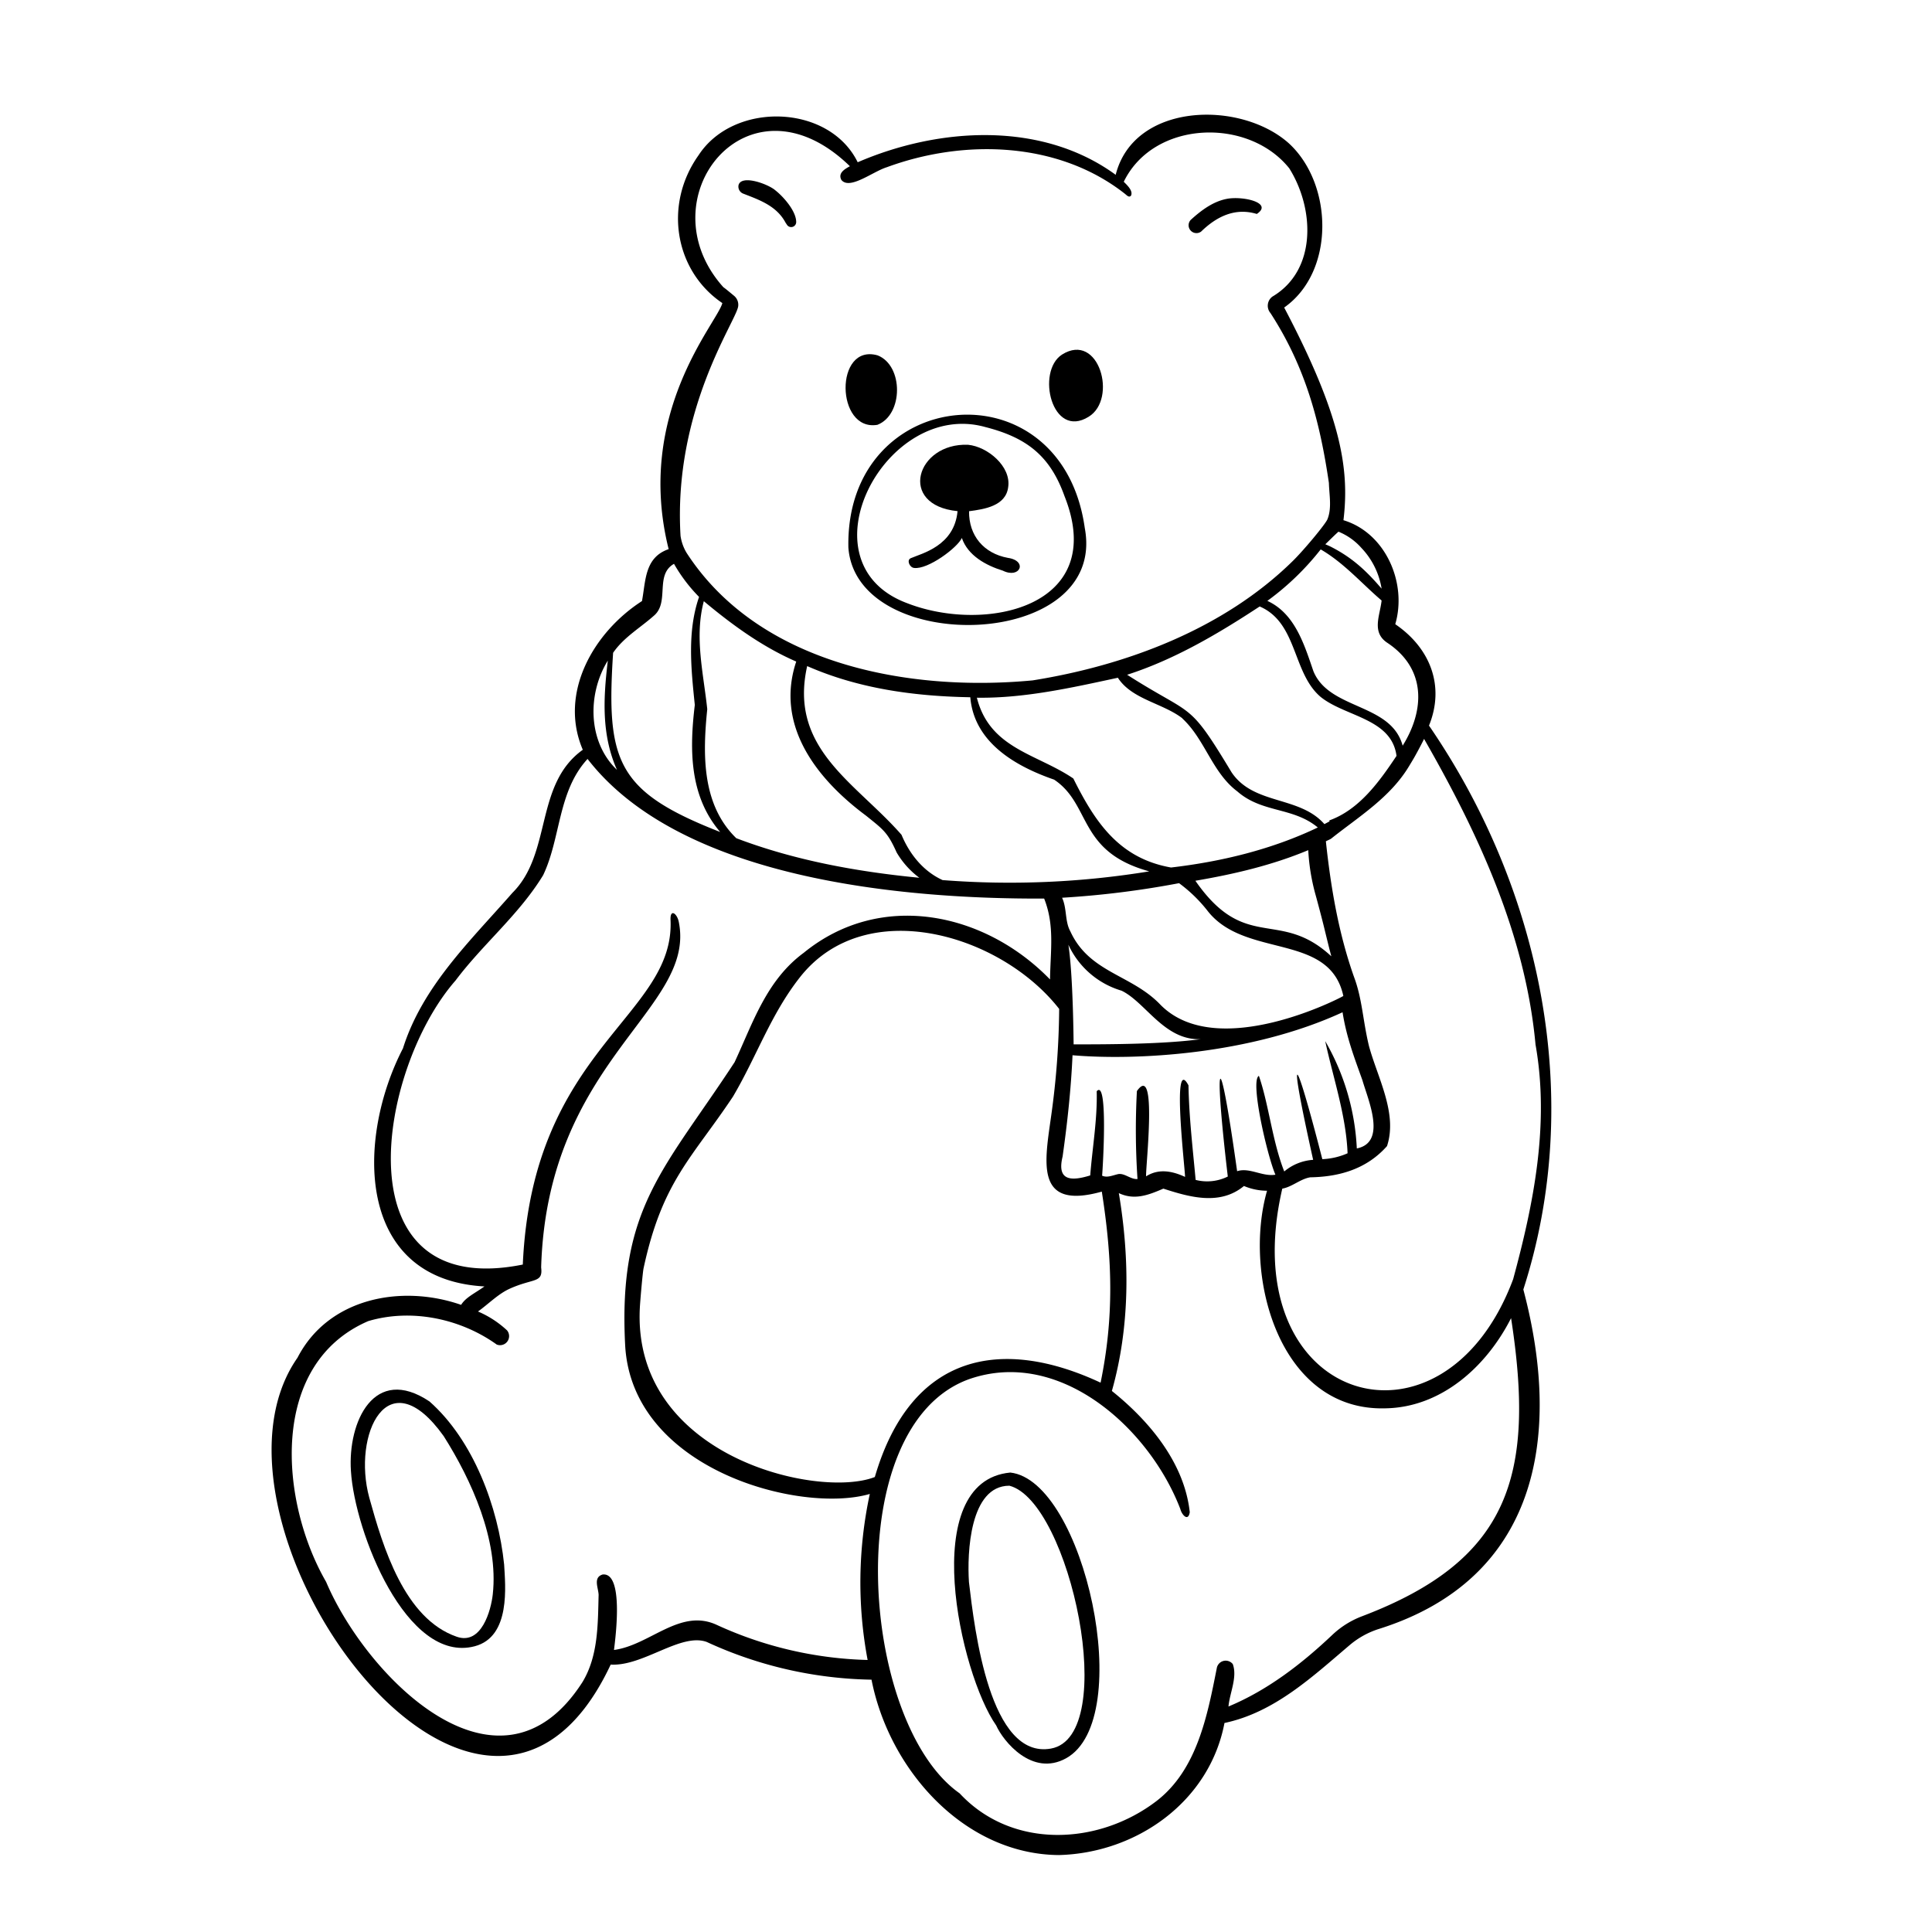 <svg xmlns="http://www.w3.org/2000/svg" id="Outline" viewBox="0 0 512 512"><path d="M211 58.85a1.33 1.33 0 0 1-2.46.7c-.11-.17-.21-.33-.32-.47C205.85 54.57 201.3 53 197 51.33a2 2 0 0 1-1.28-2.27c.77-2.89 7.93-.26 9.78 1.4C207.47 52 211 55.86 211 58.85ZM333.06 56.7c-5.76-1.75-10.67.7-14.75 4.67a2.08 2.08 0 0 1-2.74-3.11c2.72-2.47 5.83-4.83 9.5-5.55C329.34 51.86 337.52 53.75 333.06 56.7ZM224.83 145.11c2.1 28.91 68.74 27.35 62.65-5.16C281.38 96.36 223.93 102 224.83 145.11Zm57.28-13.62c11.69 29.42-21 36.43-41.68 28.37-28.72-10.66-5.72-54.11 20.68-46.69C272.25 116 278.34 120.94 282.11 131.49Z"/><path d="M265.76,151.23c-4.48-1.39-9.27-4-10.86-8.66-1.17,2.58-9,8.43-12.68,7.94-1.21-.16-2-2.1-.86-2.58,2.94-1.28,11.56-3.24,12.4-12.47-15.94-1.58-10.9-18.13,2.78-17.59,5.18.49,11.47,5.75,10.64,11.22-.62,5-6.27,5.85-10.37,6.39-.08,6.47,3.9,11.18,10.28,12.36C272.43,148.6,270.35,153.49,265.76,151.23Z"/><path d="M161.84,441.13c8.6.52,18.56-8.48,25.44-6a108.24,108.24,0,0,0,43.68,10c4.71,24,24.63,46.29,49.65,46.48,20.62-.53,39.92-14.16,43.89-35,13.28-2.81,23.28-12.25,33.32-20.76a22.41,22.41,0,0,1,7.75-4.21c41.68-13.21,48.59-50.46,38.13-89.91,16.27-50.46,4.81-106-25-149.44,4.27-10.51.32-20.56-8.94-26.87,3.19-10.89-2.54-24.18-13.73-27.56,1.66-13.71-.69-27.82-15.71-56.36,13.56-9.51,13-32.82,1.16-43.59-12.91-11.43-41-10.72-45.81,8.42C276.05,32,248.78,33.72,227.3,43c-7.59-15.5-32.85-16.17-42.16-1.88-9.35,13.12-6.33,30.68,6.29,39.2-1.3,5.18-23.26,29.09-14.23,65.21-6.43,2.2-6.06,8.48-7.07,13.76-12.78,8.23-22.14,24.33-15.68,39.41-12.86,9.21-8.07,27.39-18.66,37.92-11.08,12.67-23.8,24.69-29,41.21-12.37,23.89-12.65,61.21,21.6,63.09-2.84,2-4.92,2.88-6.19,4.88-15.77-5.49-35.17-1.88-43.35,14C48.26,403.53,127.69,513.94,161.84,441.13Zm-.77-266c-1.16,9.81-1.74,19.45,2.43,28.89C155.75,196.64,155.61,183.91,161.07,175.08Zm17.57-25.67a42.21,42.21,0,0,0,6.62,8.73c-3.19,9.23-2.1,19.11-1.13,28.63-1.43,11.84-1.45,24.11,6.73,33.67C163.45,209.78,160.6,201.8,162.48,173c2.84-4.16,7.31-6.68,11-10C177.4,159.37,173.53,152.28,178.64,149.41Zm112,139.78c.18,7.44-1.14,14.85-1.72,22.26-5.08,1.57-8.9,1.44-7.32-5,1.26-8.91,2.23-17.86,2.63-26.85,16.49,1.42,47-.06,71.56-11.39,1.06,6.64,3,11.69,5.26,18,1.53,5.32,6.54,16.47-1.48,18.09a62.69,62.69,0,0,0-8.37-28.44c2,9.39,5.54,19.68,5.92,29.72a18.38,18.38,0,0,1-6.69,1.56c-7.5-29.21-9.27-30.54-2.43.18a13.22,13.22,0,0,0-7.66,3.08c-3.18-8.06-4.06-17.63-6.72-25.34-2.4,1.27,2.2,21.15,4.38,26.2-3.47.57-6.89-2-10.15-.93-5.07-36.21-6.1-29.31-2.47,1.41a12.29,12.29,0,0,1-8.52.9c-.77-8.34-1.75-16.7-1.9-25.06-4.55-8.49-.85,22.67-.91,24.26-3.42-1.58-7-2.26-10.32-.15-.18-2.28,3.09-30.49-2.44-22.59a192.72,192.72,0,0,0,.16,23.3c-1.81.17-3.48-1.68-5.21-1.28-1.45.34-2.83,1-4.17.4C292.28,309.27,293.68,285.75,290.64,289.19Zm61.64-71.77c0,.07.06.12.08.19l-1.38.74c-6.64-7.57-18.78-5-24.62-13.76-11.62-19.29-9.93-14.49-27.66-25.82,12.59-4.05,24.12-10.87,35.13-18.1,10.1,4.35,8.61,17.62,16.19,24,6.52,5.24,18.78,5.66,20.07,15.6C365.58,207.08,360.25,214.56,352.28,217.42Zm-38.94-27.06c6,5.54,7.9,14.32,14.55,19.31,6.58,5.78,14.75,4.1,21.34,9.57-12.19,5.83-25.57,9.06-38.89,10.61-13.79-2.43-20.16-12.07-25.9-23.59-9.7-6.59-22.13-7.87-25.56-21.41,12.63.18,25.11-2.65,37.37-5.29C299.93,185.34,308.11,186.33,313.34,190.36Zm39.45,63c-13.77-12.75-22.69-.82-36-20,10.14-1.73,20.29-4.09,29.91-8.11a54.76,54.76,0,0,0,2.06,12.28c.34,1.25,1.6,5.93,2.19,8.4C351.57,248.52,352.31,251.58,352.79,253.32ZM356,263.94c-.2.23-33.36,17.62-48.45,2.35-7.64-8.05-18.85-8.45-23.9-19.48-1.47-2.61-.88-6.1-2.19-8.9a243.09,243.09,0,0,0,31-3.86,38.7,38.7,0,0,1,7.75,7.58C330.25,254.05,352.34,247.12,356,263.94Zm-72.84-13.52a22.56,22.56,0,0,0,14.06,12.12c6.39,3.07,11.32,13.24,21,12.85-9.76,1.32-23.89,1.38-33.7,1.38C284.51,276.58,284.4,258.52,283.14,250.42Zm-33.37-17.19c-5.1-2.33-8.73-6.84-10.88-12-12.13-13.86-29.94-22.77-25-44.71,13.65,6,28.44,8,43.23,8.26,1,12,12,18.3,22.21,21.83,9.93,6.62,6.19,19.1,25.21,24.31A229,229,0,0,1,249.77,233.23Zm-6.13-.61c-16.43-1.59-33-4.58-48.54-10.49-9.19-8.92-8.9-22.31-7.69-34.19-1-9.49-3.44-19.09-.91-28.62,7.49,6.26,15.48,12.09,24.49,16-5.68,17,5.5,31.18,18.5,40.84,4.54,3.67,5.69,4.35,8.1,9.73A22.52,22.52,0,0,0,243.64,232.62Zm108.12-95c-.54,1.32-6.28,8.21-9.18,11.05-18.3,18-44.05,27.66-68.94,31.64-33,3.11-72.46-4.23-91.65-33.71a12,12,0,0,1-1.66-4.59c-2-33.3,14.69-56.8,15.27-60.79a3.08,3.08,0,0,0-1.11-2.85c-1-.83-2.23-1.85-2.59-2.1l-.23-.17c-21-23.41,6.54-58.3,33.54-32.05-1.36.76-3.23,1.81-2.25,3.64,2.2,2.72,8.31-2.21,12-3.36,20.47-7.55,45.44-6.88,63.1,7,.46.34,1.08,1.15,1.64.53.65-1.28-1.07-2.84-1.91-3.69,7.92-16.32,33-17.15,43.86-3.56,6.7,10.68,7.37,27-4.48,34a3,3,0,0,0-.5,4.36c9.35,14.42,13.12,28.93,15.48,45C352.26,131.18,353,134.71,351.76,137.67ZM366.14,156c-4.05-4.73-7.78-8.23-13.5-11.13-.17-.09-1.14-.53-1.42-.63,1.16-1.11,2.29-2.27,3.49-3.34a16.35,16.35,0,0,1,6.07,4.3A20.3,20.3,0,0,1,366.14,156Zm5.58,41.62c-3.07-11.35-19.39-9.43-23.64-19.71-2.41-7-4.88-15.32-12.22-18.67A71,71,0,0,0,350,145.6c6.14,3.55,10.9,9.07,16.14,13.54-.43,4-2.75,8.43,1.56,11.24C378,177.25,377.59,188.21,371.72,197.61ZM401,339c-18.56,49.68-74.39,33-61.18-24,2.59-.45,4.78-2.57,7.41-3,7.82-.13,15-2.25,20.34-8.27,2.88-8.7-2.57-18.25-4.8-26.61-1.63-6.8-1.75-12.4-3.95-18.25-4.1-11.57-6.15-23.75-7.45-35.92.44-.22.89-.42,1.33-.65,7.35-5.86,15.71-10.91,20.74-19.3.12-.21.95-1.55,1.45-2.44,1-1.77,2.27-4.21,2.5-4.75,14.39,25.1,26.85,51.87,29.54,81C410.69,298,406.4,319.09,401,339ZM256.85,365.48c24.07-8.37,47.79,13.1,55.95,34.43.39,1.55,2.08,3.43,2.5.84-1.42-13.08-10.7-24.17-20.64-32.13,4.8-17,4.77-35,1.84-52.43,4.07,1.9,7.63.62,11.8-1.19,6.94,2.25,15,4.57,21.36-.7a16,16,0,0,0,6.12,1.26c-6.42,22.42,3.15,58.53,31.43,57.66,14.67-.26,26.66-10.93,33.24-23.9,6.46,41.73-.4,64.15-39.48,79a23.64,23.64,0,0,0-7.87,4.92c-8.14,7.71-17.17,14.68-27.54,19,.33-3.64,2.41-7.76,1.14-11.24a2.4,2.4,0,0,0-4.25,1.13c-2.48,12.54-5.22,26.85-15.91,35.12-15.43,11.84-38.4,12.89-52.23-2C227.83,456.63,222.28,377.89,256.85,365.48Zm-25,25.94c-15.06,5.9-64.42-5.46-62.28-44.95.11-2,.77-9.57,1-10.44,4.95-23,12.81-29.11,23.67-45.41h0c6.37-10.81,10-21.79,17.77-31.66,17.41-22.09,53.26-11.35,68.68,8.41a213,213,0,0,1-2.07,28c-1.73,12.53-4.57,25.44,13.37,20.42,2.86,18.2,3.22,33.36-.32,50.63C265.6,354.24,241.48,358.42,231.84,391.42ZM86.42,419.21C74.16,398,71.11,361.53,97.58,350.11c11.43-3.41,24.47-.67,34.06,6.21a2.4,2.4,0,0,0,2.73-3.76,26.49,26.49,0,0,0-7.7-5c2.81-2,5.37-4.69,8.5-6.08,6.24-2.79,8.76-1.4,8.24-5.59,1.63-55.11,41.2-68.31,36.47-91.6-.45-2.22-2.32-3.58-2.18-.47,1.15,25.61-36.65,34-39.15,91.3C90,344.91,100,283.49,120.72,259.85c7.27-9.69,16.87-17.49,23.22-27.92,4.71-9.87,3.86-22.22,11.77-30.8,24.71,31.94,83.6,37.17,121,37,2.83,7.14,1.66,13.81,1.56,21.44C261,241.77,233.39,235.86,213,252.5c-9.93,7.3-13.52,18.71-18.33,29-18.6,28.42-30.9,38.54-29,74.94,1.74,33.13,46.58,44.81,64.84,39.47a111.06,111.06,0,0,0-.58,44,101.76,101.76,0,0,1-39.9-9.26c-9.78-4.61-17.74,5.33-27.32,6.61.47-3.72,2.6-20.6-3-20-2.6.77-1.13,3.54-1.07,5.4-.21,7.82-.09,16.17-4.26,23.08C132.38,480.13,97.13,444.45,86.42,419.21Z"/><polygon points="170.26 338.68 170.26 338.68 170.26 338.68 170.26 338.68"/><path d="M170.27 338.68h0ZM264 457.26c1.86 4.17 9.53 13.69 18.53 8.7 18.73-10.38 4.77-73.57-14.79-75.72C243 392.56 254.41 443.62 264 457.26Zm3.51-63.53c16.06 4.18 29.39 66.36 11 69.66-16.18 2.91-20.22-31.3-21.73-44.13C256.27 411.5 257 393.75 267.48 393.73ZM93 389.84C94 406 107.74 441 125.78 436.28c9.65-2.51 8.12-16.14 7.82-21.68-1.57-15.2-8.12-32.9-19.78-43.2C99.17 361.59 92.13 376.77 93 389.84Zm24.59-9.24c7.37 11.65 14.58 27.56 13 41.91-.47 4.29-3 13.48-9.5 11.26C107.17 429 101.49 410 97.86 396.89 93.33 380.26 102.73 359.79 117.59 380.6ZM347.88 306.88h0v0ZM232.53 112.58c-11.09 1.89-11.44-21.68.06-18.4C239.47 96.89 239.4 109.91 232.53 112.58ZM288.51 110.44c-9.76 6.08-14-12-7.07-16.47C291.24 87.79 296.23 105.73 288.51 110.44Z"/></svg>